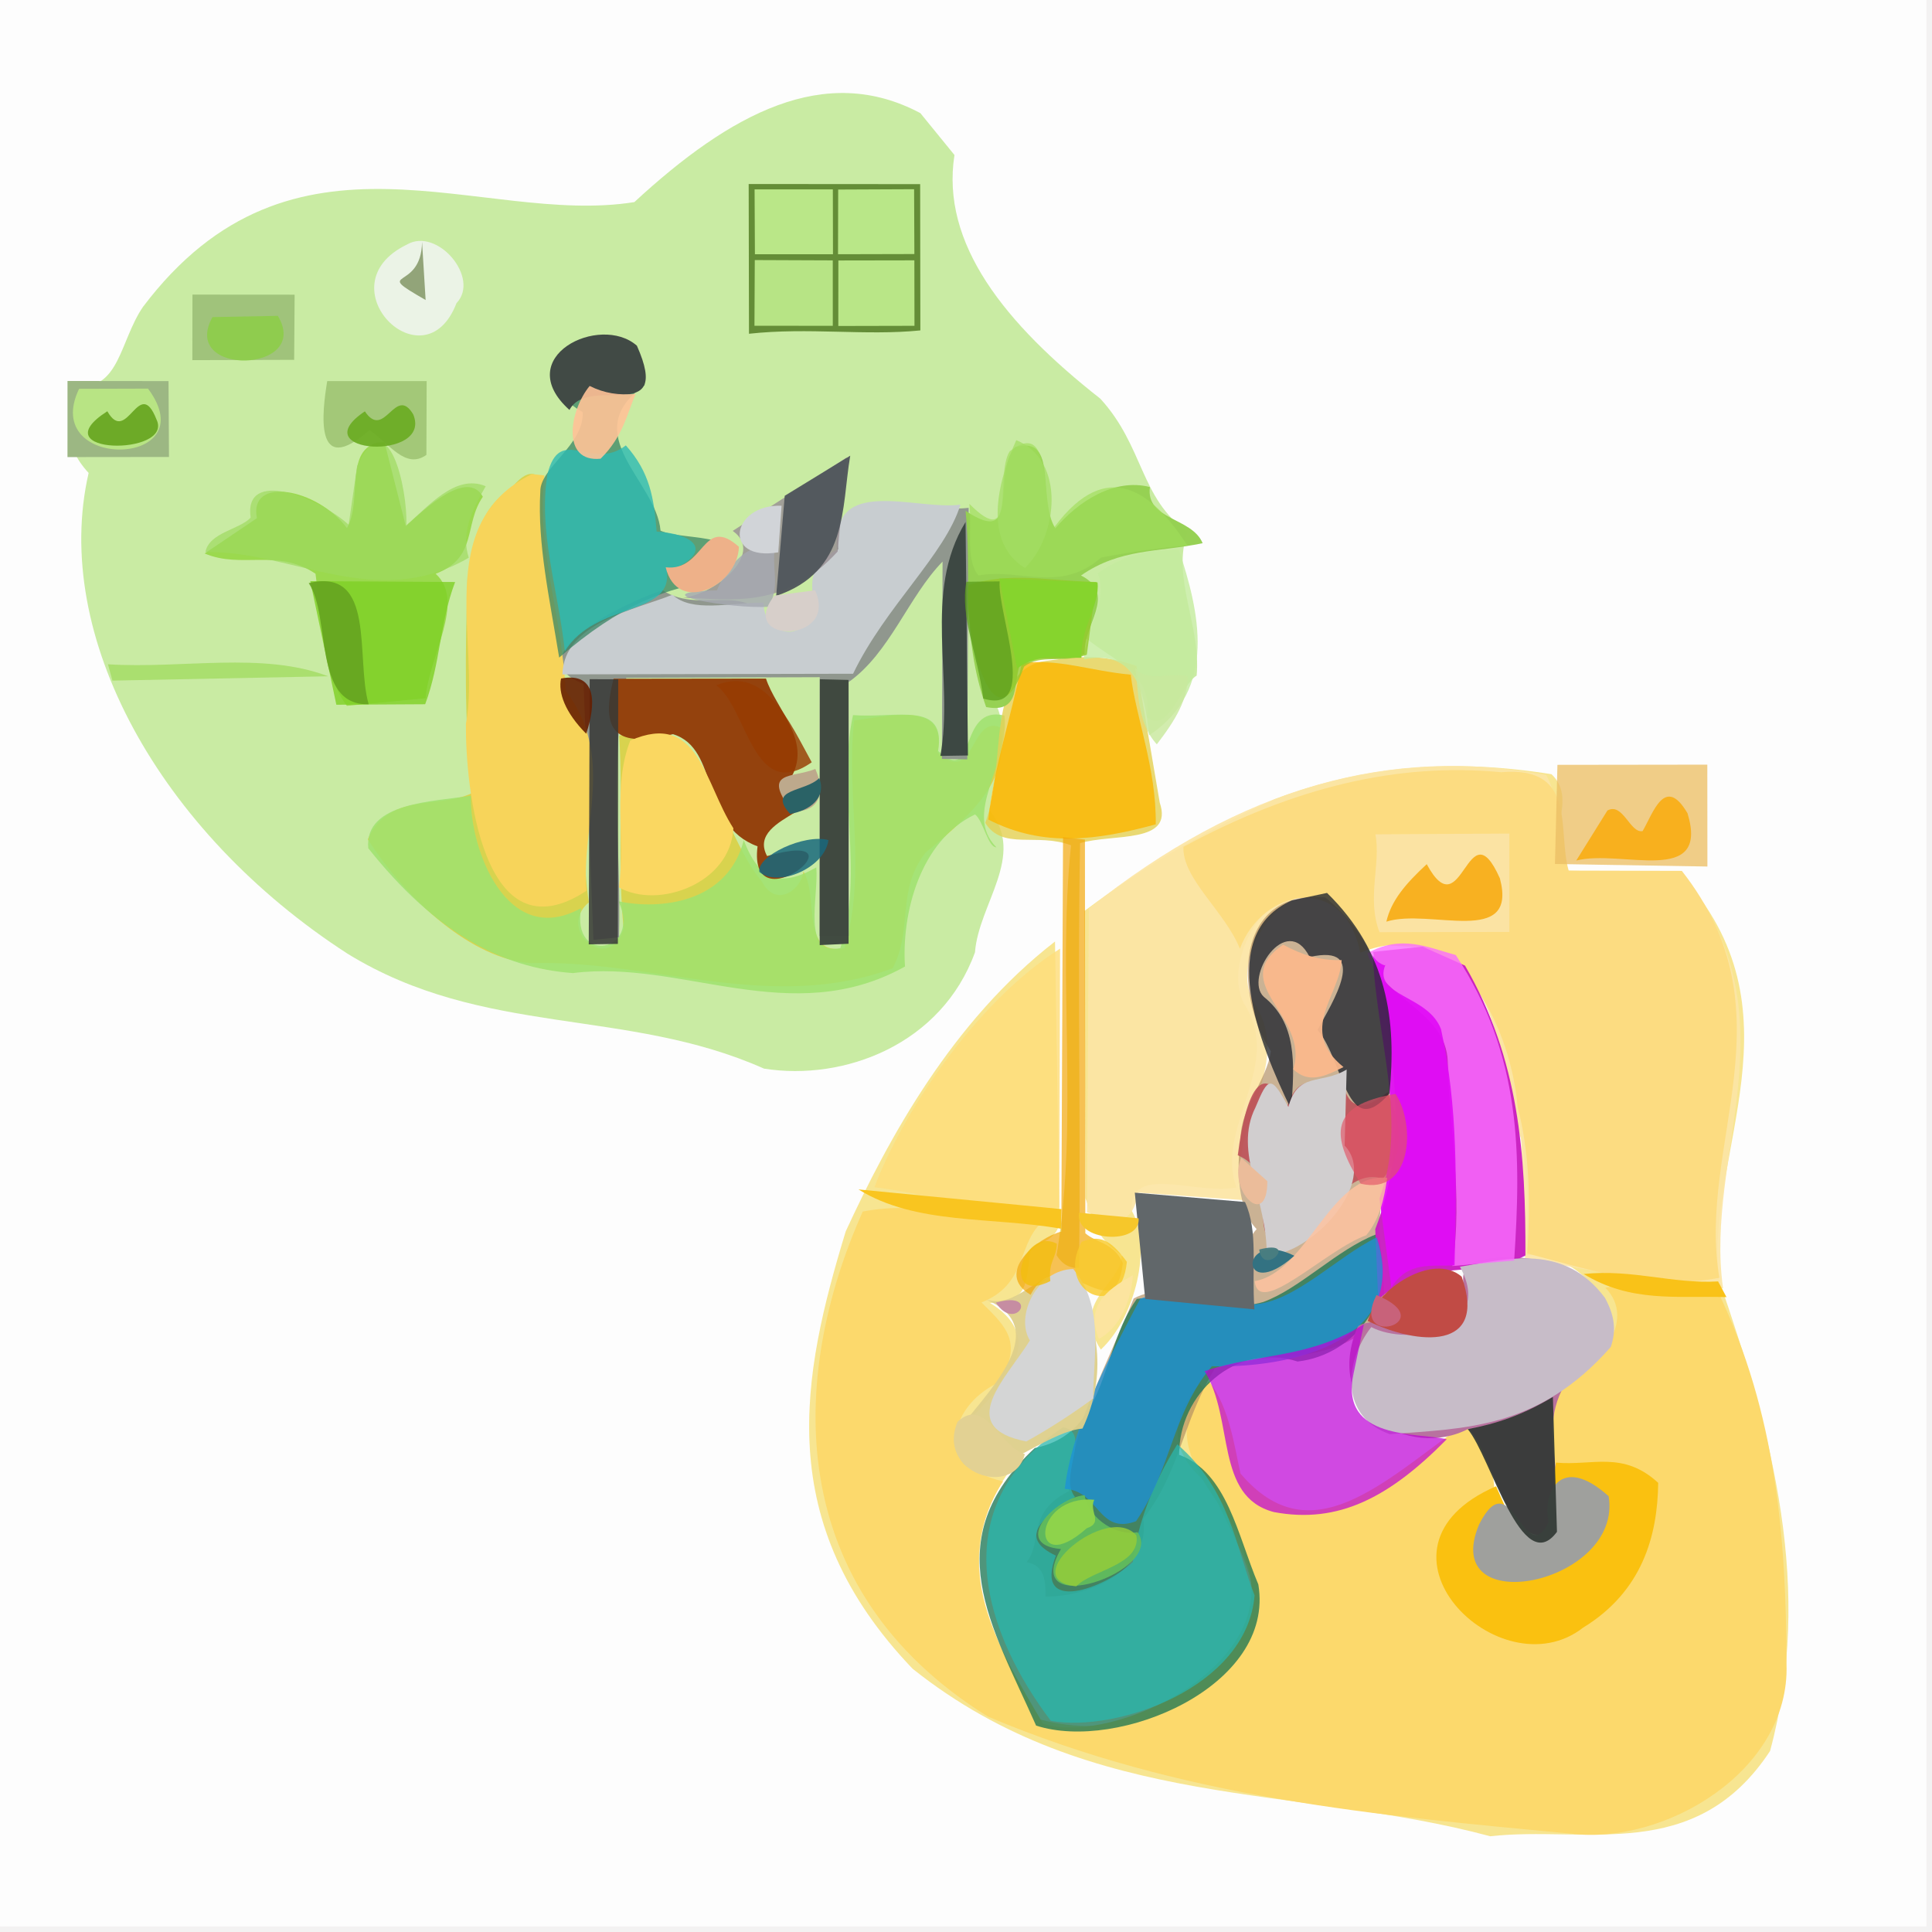 <?xml version="1.0" ?>
<svg xmlns="http://www.w3.org/2000/svg" version="1.1" width="512" height="512">
  <rect width="100%" height="100%" fill="#333333" stroke="none"/>
  <defs/>
  <g>
    <path d="M -0.001 -0.001 L 512.0 -0.001 L 512.0 512.0 L -0.002 512.0 L -0.001 -0.001" stroke-width="0.0" fill="rgb(255, 254, 254)" opacity="0.94" stroke="rgb(0, 0, 0)" stroke-opacity="0.0" stroke-linecap="round" stroke-linejoin="round"/>
    <path d="M -0.585 -0.583 L -0.584 510.53 L 510.529 510.532 L 510.529 -0.583 L -0.585 -0.583" stroke-width="2.0" fill="rgb(254, 254, 254)" opacity="0.944" stroke="rgb(0, 0, 0)" stroke-opacity="0.0" stroke-linecap="round" stroke-linejoin="round"/>
    <path d="M 243.907 29.983 C 218.635 16.535 193.599 30.026 168.113 53.556 C 127.513 60.09 77.713 28.567 37.879 81.34 C 31.656 90.488 31.694 103.734 19.883 102.329 C 17.345 111.088 16.83 118.14 23.49 125.343 C 13.587 168.32 42.125 220.424 92.116 252.75 C 128.21 274.941 165.876 266.896 202.473 283.195 C 223.723 286.568 249.537 276.781 258.381 252.365 C 259.339 239.583 271.968 226.662 262.346 214.902 C 262.769 205.172 270.01 190.674 260.932 182.846 C 266.997 180.036 272.631 166.863 283.0 170 L 285.719 167.362 C 294.419 175.364 305.53 177.535 303.977 190.049 C 309.58 194.807 313.083 181.346 317.124 179.046 C 318.328 165.67 310.416 153.302 314.688 140.938 C 302.085 132.091 303.195 118.361 291.618 105.671 C 266.285 85.773 249.257 64.528 252.944 41.079 L 243.907 29.983" stroke-width="2.0" fill="rgb(196, 233, 154)" opacity="0.908" stroke="rgb(0, 0, 0)" stroke-opacity="0.0" stroke-linecap="round" stroke-linejoin="round"/>
    <path d="M 338 211.729 C 321.508 219.144 305.387 227.991 287.362 241.434 L 287.654 317.518 C 290.191 324.665 290.16 327.443 297.275 332.63 C 297.229 340.237 283.485 344.956 291.736 357.658 C 300.969 349.009 305.411 330.072 299.87 320.779 C 299.602 308.319 316.061 316.674 327.689 314.711 C 321.839 298.714 340.416 282.326 329.674 265.957 C 322.077 251.401 344.134 221.08 360.999 243.039 C 363.725 235.0 359.495 227.0 364.0 219.0 C 376.138 219.98 393.145 214.106 402.0 223.0 L 401.004 247.127 L 361.679 250.201 L 376.306 251.017 C 395.859 255.896 397.245 277.974 401.204 292.26 C 404.042 304.989 406.116 317.941 403.899 332.667 C 423.902 331.005 439.046 360.297 413.329 370.166 C 411.536 386.795 416.015 387.133 427.013 397.999 C 428.197 416.346 389.459 429.079 388.996 406 C 396.648 399.551 394.258 389.085 387.425 380.263 C 370.317 389.47 353.448 407.066 337.778 400.804 C 322.293 394.465 326.286 376.749 317.94 366.749 C 308.846 376.967 310.758 385.788 320.479 393.567 C 327.494 409.608 339.968 425.683 326.123 441.172 C 310.953 456.081 291.844 460.578 274.318 455.284 C 264.158 437.479 250.886 413.984 267.006 390.563 C 258.468 391.737 251.222 382.61 253.737 379.319 C 263.246 369.701 279.474 355.815 262.377 345.302 C 272.76 344.716 271.741 340.485 273.042 331.577 C 275.751 328.853 279.679 328.856 280.787 324.218 L 279.588 249.512 C 252.201 270.739 235.483 301.754 224.127 326.321 C 212.415 364.796 204.605 403.278 241.842 442.228 C 289.357 480.097 343.819 472.855 394.93 486.628 C 420.205 483.761 449.214 494.19 469.087 464.037 C 480.644 421.112 469.809 380.407 455.484 339.008 C 451.923 305.16 478.591 267.814 445.13 231.445 L 413.407 230.704 C 408.641 223.529 418.681 212.274 411.171 205.172 C 385.468 201.076 362.001 202.691 338 211.729" stroke-width="2.0" fill="rgb(246, 226, 133)" opacity="0.891" stroke="rgb(0, 0, 0)" stroke-opacity="0.0" stroke-linecap="round" stroke-linejoin="round"/>
    <path d="M 228.641 321.071 C 209.06 364.806 207.24 420.954 261.804 454.911 C 313.13 476.615 365.066 481.108 416.391 485.947 C 441.101 488.995 474.412 469.414 473.448 440.993 C 473.35 407.678 470.771 374.617 455.369 342.502 C 443.744 344.448 436.417 339.303 425.423 341.231 C 433.933 349.913 423.881 362.684 411.475 368.8 C 412.904 379.859 406.971 394.26 422.384 394.17 C 434.352 412.186 392.518 430.347 389.764 408.845 C 399.216 398.633 397.335 388.343 388.048 377.43 C 366.617 392.609 347.376 412.4 328.749 390.503 C 327.221 383.869 325.922 373.177 320.431 366.045 C 303.26 384.668 328.752 399.532 329.783 412.332 C 341.555 440.611 295.193 462.868 276.408 456.767 C 264.092 435.924 251.387 415.007 265.815 392.575 C 246.604 388.179 252.331 371.668 265.229 366.117 C 270.631 355.48 267.144 352.096 260.105 345.156 C 271.836 340.537 269.657 330.644 275.451 324.542 C 258.51 323.507 244.971 317.941 228.641 321.071" stroke-width="2.0" fill="rgb(252, 217, 108)" opacity="1.073" stroke="rgb(0, 0, 0)" stroke-opacity="0.0" stroke-linecap="round" stroke-linejoin="round"/>
    <path d="M 288.542 240.785 L 288.07 321.3 C 297.305 324.115 299.878 324.246 301.72 316.061 L 329.296 318.026 C 324.277 299.655 343.517 282.658 332.253 265.619 C 323.888 251.002 347.944 222.703 359.592 245.638 C 364.216 235.586 358.293 224.775 365.0 218.0 C 376.811 220.755 393.469 212.54 402.0 223.0 L 402.0 246.0 C 393.667 250.963 385.335 245.764 376.513 249.713 C 400.624 259.758 395.868 284.714 403.136 301.77 L 404.13 333.35 C 420.958 336.82 437.661 339.5 456.628 341.405 C 451.635 306.163 475.291 270.309 447.27 233.633 C 435.051 229.421 423.211 236.741 411.618 228.986 C 410.092 221.968 414.593 213.874 409.76 205.394 C 368.785 197.679 329.063 208.362 288.542 240.785" stroke-width="2.0" fill="rgb(252, 229, 165)" opacity="0.927" stroke="rgb(0, 0, 0)" stroke-opacity="0.0" stroke-linecap="round" stroke-linejoin="round"/>
    <path d="M 313.625 224.42 C 313.232 232.791 324.639 241.558 328.583 251.415 C 334.639 235.296 356.266 231.296 360.491 252.478 C 387.931 241.467 400.724 274.933 402.179 293.297 C 405.369 305.587 405.648 318.267 404.737 332.179 C 421.29 336.497 438.126 342.164 455.648 338.618 C 449.644 303.028 475.279 268.466 445.706 230.79 L 415.714 230.714 C 412.622 220.104 418.168 202.917 397.85 204.649 C 370.421 202.032 342.946 208.585 313.625 224.42" stroke-width="2.0" fill="rgb(252, 220, 129)" opacity="1.443" stroke="rgb(0, 0, 0)" stroke-opacity="0.0" stroke-linecap="round" stroke-linejoin="round"/>
    <path d="M 135.771 129.015 C 124.677 136.942 127.687 144.078 123.901 152.999 C 123.34 171.997 122.945 191.003 125.023 210.212 C 116.222 214.392 102.92 209.928 97.472 222.437 C 107.829 238.662 125.343 254.329 140.792 255.245 C 172.666 254.288 204.377 268.524 236.564 256.609 C 242.075 246.089 237.436 236.048 245.263 225.982 C 259.231 214.471 267.35 206.421 265.128 192.748 C 256.924 189.393 258.489 208.609 248.438 199.364 C 251.103 185.965 236.459 189.574 226.347 190.94 C 224.118 211.007 229.837 231.007 223.793 251.274 C 212.045 253.516 217.112 237.741 212.923 230.919 C 212.433 235.716 205.649 240.851 201.855 233.537 C 190.205 219.572 186.586 187.49 164.098 194.973 C 165.148 212.701 163.614 229.473 165.274 246.119 C 161.554 258.285 147.272 246.495 156.044 239.129 C 152.826 218.012 158.317 198.058 145.834 178.048 C 146.793 160.667 139.061 143.334 142.968 126.385 C 140.541 124.518 138.282 126.147 135.771 129.015" stroke-width="2.0" fill="rgb(216, 211, 78)" opacity="1.06" stroke="rgb(0, 0, 0)" stroke-opacity="0.0" stroke-linecap="round" stroke-linejoin="round"/>
    <path d="M 351.213 237.818 C 327.201 235.593 326.938 263.256 336.792 278.604 C 335.817 286.047 328.761 293.502 328.776 301.725 C 327.607 310.308 328.122 320.714 333.015 325.716 C 327.164 332.47 331.42 338.736 330.056 342.573 C 321.148 349.16 310.952 338.425 300.436 344.111 C 293.536 361.404 283.918 378.333 283.305 395.153 C 271.879 400.932 276.438 408.541 272.055 413.987 C 277.044 414.841 277.104 419.402 277.057 423.088 C 287.367 423.382 305.085 416.675 302.968 402.513 C 312.799 389.861 313.398 376.693 322.009 362.589 C 335.582 357.197 355.522 363.656 366.809 346.917 C 367.333 331.516 361.355 319.165 372.069 306.42 C 367.453 283.263 374.107 256.482 351.213 237.818" stroke-width="2.0" fill="rgb(178, 143, 98)" opacity="0.673" stroke="rgb(0, 0, 0)" stroke-opacity="0.0" stroke-linecap="round" stroke-linejoin="round"/>
    <path d="M 364.681 327.125 C 354.358 331.106 344.496 341.509 334.797 345.032 C 323.659 348.279 312.234 342.815 301.264 344.217 C 291.328 358.035 293.903 379.732 274.219 383.741 C 247.927 408.287 262.871 430.822 274.579 457.302 C 296.332 464.346 338.002 446.933 333.474 419.892 C 327.933 406.826 325.225 390.2 312.497 385.541 C 312.325 369.591 327.379 355.488 343.881 360.819 C 359.123 359.094 371.192 343.59 364.681 327.125" stroke-width="2.0" fill="rgb(22, 115, 81)" opacity="0.75" stroke="rgb(0, 0, 0)" stroke-opacity="0.0" stroke-linecap="round" stroke-linejoin="round"/>
    <path d="M 266.198 189.629 C 253.6 186.645 259.04 208.564 248.621 199.022 C 250.758 185.603 237.715 190.428 226.054 189.51 C 221.6 210.353 229.205 230.65 222.697 251.272 C 212.359 253.193 217.004 237.686 216.333 229.87 C 206.44 235.47 201.049 232.985 197.095 222.653 C 192.897 239.26 175.033 241.218 163.899 238.847 C 170.272 252.442 151.256 255.891 154.024 240.642 C 134.278 251.625 124.392 224.847 124.791 210.868 C 115.197 212.436 96.443 212.563 97.597 224.795 C 115.283 247.02 132.86 256.537 151.849 257.876 C 180.641 254.183 209.691 272.928 239.834 256.141 C 238.89 242.14 243.795 222.753 258.401 215.841 C 260.564 217.429 261.804 224.591 264.049 224.533 C 255.059 215.443 267.539 202.682 266.198 189.629" stroke-width="2.0" fill="rgb(160, 226, 111)" opacity="0.865" stroke="rgb(0, 0, 0)" stroke-opacity="0.0" stroke-linecap="round" stroke-linejoin="round"/>
    <path d="M 256.695 134.579 C 242.852 136.229 219.701 127.011 221.877 146.422 C 207.96 151.452 224.797 171.782 203.932 167.866 C 200.121 152.603 186.181 163.388 175.612 156.436 C 166.391 159.24 135.889 173.981 154.653 181.248 L 157.268 249.071 L 164.052 248.385 C 164.668 225.026 161.314 202.095 165.97 179.637 L 217.235 179.464 L 217.191 248.05 L 224.927 248.003 L 224.912 180.747 C 235.85 173.004 240.714 158.127 249.79 148.826 L 249.616 201.124 L 256.343 201.244 L 256.695 134.579" stroke-width="2.0" fill="rgb(141, 148, 141)" opacity="0.955" stroke="rgb(0, 0, 0)" stroke-opacity="0.0" stroke-linecap="round" stroke-linejoin="round"/>
    <path d="M 281.732 378.234 C 249.261 399.752 261.452 433.609 278.482 456.042 C 295.803 459.209 330.452 447.335 332.475 422.788 C 327.406 409.801 326.026 394.924 311.995 382.758 C 305.277 393.68 301.479 403.882 300.216 413.945 C 292.854 420.929 273.805 428.022 279.809 412.256 C 269.27 407.301 276.825 401.794 284.889 396.727 C 280.424 391.16 289.449 379.673 281.732 378.234" stroke-width="2.0" fill="rgb(42, 182, 173)" opacity="0.74" stroke="rgb(0, 0, 0)" stroke-opacity="0.0" stroke-linecap="round" stroke-linejoin="round"/>
    <path d="M 140.943 125.65 C 114.202 138.777 127.494 170.752 123.469 191.825 C 123.335 208.337 127.744 254.25 155.407 236.073 C 153.967 218.388 163.153 200.562 149.897 183.044 C 149.086 164.121 142.009 144.78 144.242 125.984 L 140.943 125.65" stroke-width="2.0" fill="rgb(247, 212, 90)" opacity="1.16" stroke="rgb(0, 0, 0)" stroke-opacity="0.0" stroke-linecap="round" stroke-linejoin="round"/>
    <path d="M 389.491 334.716 C 384.431 339.348 392.799 347.324 384.837 352.543 C 377.17 355.521 368.847 347.575 359.917 351.312 C 350.087 373.938 373.617 386.841 389.155 378.643 C 395.658 384.82 401.222 416.984 413.586 403.523 C 413.98 385.876 403.34 370.613 426.159 355.929 C 431.217 336.442 403.324 329.81 389.491 334.716" stroke-width="2.0" fill="rgb(183, 112, 158)" opacity="0.977" stroke="rgb(0, 0, 0)" stroke-opacity="0.0" stroke-linecap="round" stroke-linejoin="round"/>
    <path d="M 376.971 250.862 L 363.894 252.269 C 368.968 276.856 373.938 301.371 364.455 325.741 L 365.245 344.439 C 377.974 332.826 391.725 339.259 404.249 332.727 C 404.346 306.225 402.656 280.802 388.238 255.894 L 376.971 250.862" stroke-width="2.0" fill="rgb(201, 29, 193)" opacity="0.959" stroke="rgb(0, 0, 0)" stroke-opacity="0.0" stroke-linecap="round" stroke-linejoin="round"/>
    <path d="M 277.923 175.056 C 260.632 176.863 267.087 201.993 261.111 218.064 C 265.635 225.459 274.784 220.583 283.834 224.015 C 280.1 259.811 286.02 296.496 280.006 332.632 C 281.622 335.288 283.764 336.155 285.966 336.028 C 286.449 297.999 285.516 259.985 286.232 223.44 C 295.02 220.836 311.079 223.734 307.347 212.718 L 301.175 176.487 C 292.703 173.454 286.393 173.833 277.923 175.056" stroke-width="2.0" fill="rgb(228, 208, 84)" opacity="0.82" stroke="rgb(0, 0, 0)" stroke-opacity="0.0" stroke-linecap="round" stroke-linejoin="round"/>
    <path d="M 101.894 117.198 C 90.675 117.46 96.296 132.498 91.946 139.947 C 84.009 129.295 65.803 126.141 68.094 137.315 L 54.237 146.675 C 64.009 150.849 73.541 145.254 83.613 152.045 C 85.045 162.71 85.312 178.28 91.92 187.045 L 112.787 185.037 C 113.614 173.867 123.554 159.415 115.455 152.053 C 126.665 147.771 122.844 139.083 127.959 131.645 C 123.908 124.258 112.684 134.693 107.545 139.437 L 101.894 117.198" stroke-width="2.0" fill="rgb(153, 216, 75)" opacity="0.964" stroke="rgb(0, 0, 0)" stroke-opacity="0.0" stroke-linecap="round" stroke-linejoin="round"/>
    <path d="M 254.536 133.722 C 243.078 135.415 219.826 125.616 222.149 145.555 C 208.533 152.596 221.085 161.223 211.296 166.937 C 207.372 168.783 202.156 165.126 202.365 159.697 C 193.106 159.735 183.371 162.398 178.209 157.612 C 168.421 161.572 149.382 165.014 149.045 178.717 L 226.075 178.551 C 234.635 160.726 250.462 147.007 254.536 133.722" stroke-width="2.0" fill="rgb(200, 205, 208)" opacity="1.002" stroke="rgb(0, 0, 0)" stroke-opacity="0.0" stroke-linecap="round" stroke-linejoin="round"/>
    <path d="M 364.84 327.928 C 354.062 333.186 343.112 345.092 332.116 345.692 C 321.715 344.172 311.558 341.09 302.188 344.157 C 293.496 360.785 284.32 377.297 282.163 394.573 C 291.277 394.973 290.987 406.886 301.065 403.143 C 310.472 389.294 310.569 374.581 321.155 362.064 C 340.742 362.641 374.076 356.163 364.84 327.928" stroke-width="2.0" fill="rgb(28, 146, 217)" opacity="0.756" stroke="rgb(0, 0, 0)" stroke-opacity="0.0" stroke-linecap="round" stroke-linejoin="round"/>
    <path d="M 165.143 90.337 C 151.752 84.981 139.135 100.762 154.417 109.222 C 154.839 117.93 143.065 123.936 143.19 130.258 C 142.402 144.112 145.599 158.368 148.187 174.264 C 164.388 160.285 176.449 155.768 190.224 153.747 C 201.564 140.307 181.663 143.639 175.05 140.63 C 173.982 127.455 152.676 115.046 170.829 102.062 C 171.022 98.017 170.606 92.415 165.143 90.337" stroke-width="2.0" fill="rgb(55, 132, 99)" opacity="0.735" stroke="rgb(0, 0, 0)" stroke-opacity="0.0" stroke-linecap="round" stroke-linejoin="round"/>
    <path d="M 280.929 251.397 C 257.919 265.995 238.668 296.041 231.741 314.625 C 248.734 316.686 262.054 322.459 280.725 320.064 L 280.929 251.397" stroke-width="2.0" fill="rgb(254, 221, 124)" opacity="0.834" stroke="rgb(0, 0, 0)" stroke-opacity="0.0" stroke-linecap="round" stroke-linejoin="round"/>
    <path d="M 425.31 343.912 C 414.4 329.414 399.695 333.594 386.895 335.7 C 396.307 352.717 373.083 356.823 363.406 351.685 C 356.089 361.052 355.189 375.483 368.334 380.077 C 388.117 378.514 407.69 378.766 426.871 356.967 C 428.494 352.232 427.708 348.325 425.31 343.912" stroke-width="2.0" fill="rgb(199, 188, 200)" opacity="1.202" stroke="rgb(0, 0, 0)" stroke-opacity="0.0" stroke-linecap="round" stroke-linejoin="round"/>
    <path d="M 304.732 129.077 C 295.314 126.625 285.714 132.885 279.668 140.033 C 274.712 132.512 280.706 115.061 269.026 118.525 C 262.702 125.819 270.832 145.423 255.885 135.353 C 257.593 151.578 254.527 168.255 261.336 187.376 C 270.916 189.225 268.317 180.312 270.423 175.889 C 275.821 173.019 281.542 175.936 287.51 173.328 C 286.805 165.735 296.279 157.53 286.476 152.51 C 296.914 145.261 306.784 146.437 318.71 143.953 C 315.87 137.037 303.589 137.892 304.732 129.077" stroke-width="2.0" fill="rgb(149, 208, 82)" opacity="0.983" stroke="rgb(0, 0, 0)" stroke-opacity="0.0" stroke-linecap="round" stroke-linejoin="round"/>
    <path d="M 439.44 392.97 C 430.114 384.377 421.977 388.502 412.371 387.606 C 410.7 393.414 415.727 413.826 401.465 405.1 L 396.476 393.871 C 358.785 410.253 397.391 448.645 419.545 431.339 C 435.195 421.765 439.277 407.055 439.44 392.97" stroke-width="2.0" fill="rgb(250, 193, 16)" opacity="1.017" stroke="rgb(0, 0, 0)" stroke-opacity="0.0" stroke-linecap="round" stroke-linejoin="round"/>
    <path d="M 198.408 48.765 L 198.489 88.447 C 214.356 86.717 229.279 89.027 243.904 87.562 L 243.852 48.798 L 198.408 48.765" stroke-width="2.0" fill="rgb(100, 141, 55)" opacity="1.22" stroke="rgb(0, 0, 0)" stroke-opacity="0.0" stroke-linecap="round" stroke-linejoin="round"/>
    <path d="M 270.807 175.739 C 267.993 190.051 263.38 203.279 261.915 217.192 C 276.629 224.745 290.982 222.603 306.289 218.464 C 306.474 203.534 300.972 190.024 299.659 178.795 C 289.243 177.859 280.345 174.456 270.807 175.739" stroke-width="2.0" fill="rgb(252, 183, -2)" opacity="0.809" stroke="rgb(0, 0, 0)" stroke-opacity="0.0" stroke-linecap="round" stroke-linejoin="round"/>
    <path d="M 361.448 350.949 C 346.817 360.092 333.759 358.535 319.225 363.359 C 327.165 376.109 321.848 396.577 337.574 400.707 C 354.666 403.936 368.221 396.829 383.398 381.42 C 376.117 379.57 354.805 381.887 358.72 363.947 L 361.448 350.949" stroke-width="2.0" fill="rgb(190, -83, 215)" opacity="0.709" stroke="rgb(0, 0, 0)" stroke-opacity="0.0" stroke-linecap="round" stroke-linejoin="round"/>
    <path d="M 362.387 252.621 C 365.846 264.549 383.289 267.864 383.674 281.355 C 383.941 298.637 387.823 316.328 384.891 335.511 L 401.272 334.053 C 403.078 306.342 403.401 279.898 385.803 253.099 C 378.475 251.086 371.323 247.571 362.387 252.621" stroke-width="2.0" fill="rgb(250, 110, 262)" opacity="0.801" stroke="rgb(0, 0, 0)" stroke-opacity="0.0" stroke-linecap="round" stroke-linejoin="round"/>
    <path d="M 162.616 179.875 C 158.449 195.691 165.095 197.808 178.347 194.563 C 190.869 198.359 185.335 218.686 200.761 224.284 C 198.05 245.954 230.692 219.082 203.283 226.864 C 197.175 215.47 227.053 214.378 209.851 205.711 C 214.998 196.049 205.605 187.887 202.992 179.823 L 162.616 179.875" stroke-width="2.0" fill="rgb(148, 66, 13)" opacity="1.032" stroke="rgb(0, 0, 0)" stroke-opacity="0.0" stroke-linecap="round" stroke-linejoin="round"/>
    <path d="M 165.853 118.029 C 156.867 125.085 148.381 112.161 145.056 125.779 C 142.609 140.975 147.931 156.328 149.694 172.594 C 157.778 159.444 178.083 163.391 176.73 151.591 C 189.306 146.571 184.776 141.565 174.016 140.866 C 173.316 132.02 172.235 125.171 165.853 118.029" stroke-width="2.0" fill="rgb(45, 186, 179)" opacity="0.799" stroke="rgb(0, 0, 0)" stroke-opacity="0.0" stroke-linecap="round" stroke-linejoin="round"/>
    <path d="M 128.72 128.855 C 120.663 125.465 113.479 134.295 107.692 139.196 C 108.058 129.597 102.912 105.991 94.645 123.469 L 92.403 139.058 C 84.358 131.78 64.496 123.946 66.42 137.187 C 63.503 140.345 55.424 141.089 54.436 146.312 C 77.122 145.765 99.602 162.213 124.227 147.795 C 122.188 141.327 124.738 135.768 128.72 128.855" stroke-width="2.0" fill="rgb(158, 218, 95)" opacity="0.684" stroke="rgb(0, 0, 0)" stroke-opacity="0.0" stroke-linecap="round" stroke-linejoin="round"/>
    <path d="M 367.742 289.444 C 359.315 296.343 356.314 292.016 355.371 284.106 C 349.393 288.552 344.251 283.593 341.135 293.207 C 332.287 276.243 328.836 299.571 328.021 306.168 C 341.009 311.698 328.243 329.611 341.471 331.267 C 350.075 324.231 356.663 309.094 366.463 312.385 C 372.858 304.751 371.002 297.309 367.742 289.444" stroke-width="2.0" fill="rgb(188, 73, 85)" opacity="0.838" stroke="rgb(0, 0, 0)" stroke-opacity="0.0" stroke-linecap="round" stroke-linejoin="round"/>
    <path d="M 256.884 133.512 C 257.637 140.1 255.816 148.434 259.298 152.514 C 270.02 150.446 280.933 157.351 291.81 147.767 C 300.221 146.147 308.226 145.079 314.714 144.596 C 305.505 130.466 293.583 120.754 279.449 139.643 C 275.435 132.721 279.337 110.558 267.598 119.586 C 263.577 125.734 269.665 146.394 256.884 133.512" stroke-width="2.0" fill="rgb(159, 221, 89)" opacity="0.643" stroke="rgb(0, 0, 0)" stroke-opacity="0.0" stroke-linecap="round" stroke-linejoin="round"/>
    <path d="M 363.829 253.124 C 364.714 275.126 373.238 296.981 365.562 317.634 L 368.738 341.188 C 373.15 334.184 379.177 335.665 385.468 335.337 C 386.039 313.625 386.394 293.21 381.883 272.746 C 378.444 263.615 363.718 264.065 367.134 255.716 C 367.74 256.18 364.836 255.471 363.829 253.124" stroke-width="2.0" fill="rgb(224, 11, 246)" opacity="0.925" stroke="rgb(0, 0, 0)" stroke-opacity="0.0" stroke-linecap="round" stroke-linejoin="round"/>
    <path d="M 412.738 202.691 L 412.076 228.97 L 452.482 229.636 L 452.453 202.639 L 412.738 202.691" stroke-width="2.0" fill="rgb(235, 191, 101)" opacity="0.776" stroke="rgb(0, 0, 0)" stroke-opacity="0.0" stroke-linecap="round" stroke-linejoin="round"/>
    <path d="M 364.508 221.106 C 365.982 229.073 362.129 238.021 365.58 247.041 L 399.994 246.97 L 399.995 220.903 L 364.508 221.106" stroke-width="2.0" fill="rgb(251, 227, 163)" opacity="0.995" stroke="rgb(0, 0, 0)" stroke-opacity="0.0" stroke-linecap="round" stroke-linejoin="round"/>
    <path d="M 283.063 337.583 C 274.516 336.979 269.616 346.897 261.369 344.422 C 280.2 352.376 260.247 370.085 253.016 380.327 C 254.223 401.427 274.829 379.58 286.877 378.579 C 293.404 364.87 291.628 349.672 283.063 337.583" stroke-width="2.0" fill="rgb(221, 206, 138)" opacity="0.953" stroke="rgb(0, 0, 0)" stroke-opacity="0.0" stroke-linecap="round" stroke-linejoin="round"/>
    <path d="M 167.03 196.246 C 162.319 208.261 165.719 221.604 164.051 235.185 C 174.367 240.994 193.557 234.245 194.357 219.5 C 186.603 207.479 185.221 188.294 167.03 196.246" stroke-width="2.0" fill="rgb(250, 215, 97)" opacity="1.058" stroke="rgb(0, 0, 0)" stroke-opacity="0.0" stroke-linecap="round" stroke-linejoin="round"/>
    <path d="M 342.403 238.601 C 322.074 247.502 333.527 276.302 342.159 293.967 C 343.169 281.576 343.623 271.14 334.931 264.174 C 329.529 259.244 340.889 241.37 347.068 253.619 C 363.22 249.985 352.996 265.741 349.164 272.922 C 356.21 281.262 356.826 302.859 368.216 289.774 C 370.161 270.384 367.695 252.305 351.676 236.631 L 342.403 238.601" stroke-width="2.0" fill="rgb(32, 37, 46)" opacity="0.781" stroke="rgb(0, 0, 0)" stroke-opacity="0.0" stroke-linecap="round" stroke-linejoin="round"/>
    <path d="M 82.223 154.013 L 89.136 186.765 L 112.675 186.631 C 116.806 175.55 116.429 165.326 120.609 154.238 L 82.223 154.013" stroke-width="2.0" fill="rgb(127, 208, 38)" opacity="0.805" stroke="rgb(0, 0, 0)" stroke-opacity="0.0" stroke-linecap="round" stroke-linejoin="round"/>
    <path d="M 356.878 283.433 C 350.009 287.573 343.933 283.91 341.43 293.361 C 336.882 284.874 336.085 285.288 332.711 293.483 C 326.738 305.34 336.006 318.016 335.673 332.825 C 348.054 332.317 365.33 313.076 356.344 303.592 L 356.878 283.433" stroke-width="2.0" fill="rgb(209, 206, 207)" opacity="1.042" stroke="rgb(0, 0, 0)" stroke-opacity="0.0" stroke-linecap="round" stroke-linejoin="round"/>
    <path d="M 312.45 145.754 C 304.36 145.552 297.651 147.086 290.893 151.92 C 293.892 159.035 287.759 166.014 287.233 174.759 C 301.322 171.828 303.374 184.115 304.534 194.861 C 322.93 182.696 317.694 161.836 312.45 145.754" stroke-width="2.0" fill="rgb(197, 236, 159)" opacity="0.818" stroke="rgb(0, 0, 0)" stroke-opacity="0.0" stroke-linecap="round" stroke-linejoin="round"/>
    <path d="M 281.717 221.893 L 281.264 326.381 C 275.003 327.969 263.363 337.358 273.126 343.136 C 281.092 327.927 295.473 353.577 297.558 334.727 C 295.175 329.304 290.629 329.458 287.626 326.834 L 287.521 222.5 L 281.717 221.893" stroke-width="2.0" fill="rgb(244, 165, -9)" opacity="0.669" stroke="rgb(0, 0, 0)" stroke-opacity="0.0" stroke-linecap="round" stroke-linejoin="round"/>
    <path d="M 284.411 336.299 C 274.831 336.483 268.928 348.75 272.928 355.232 C 266.897 365.037 252.699 378.246 271.978 382 C 277.78 378.808 283.927 374.858 289.749 370.572 C 289.531 359.792 293.024 346.592 284.411 336.299" stroke-width="2.0" fill="rgb(212, 213, 213)" opacity="1.006" stroke="rgb(0, 0, 0)" stroke-opacity="0.0" stroke-linecap="round" stroke-linejoin="round"/>
    <path d="M 300.734 316.07 L 303.488 344.228 L 332.441 347.003 C 331.632 335.726 333.528 326.484 329.941 318.542 L 300.734 316.07" stroke-width="2.0" fill="rgb(97, 103, 106)" opacity="1.09" stroke="rgb(0, 0, 0)" stroke-opacity="0.0" stroke-linecap="round" stroke-linejoin="round"/>
    <path d="M 290.571 154.232 C 278.698 154.026 267.368 151.347 256.709 155.095 C 255.126 164.88 262.753 200.784 271.384 176.669 C 275.836 173.198 281.551 175.913 288.018 173.515 L 290.571 154.232" stroke-width="2.0" fill="rgb(147, 202, 42)" opacity="0.787" stroke="rgb(0, 0, 0)" stroke-opacity="0.0" stroke-linecap="round" stroke-linejoin="round"/>
    <path d="M 224.388 121.228 L 194.175 140.693 C 203.107 147.015 188.445 157.928 180.983 158.366 C 194.574 158.94 208.162 161.234 221.977 146.178 L 224.388 121.228" stroke-width="2.0" fill="rgb(154, 144, 149)" opacity="0.833" stroke="rgb(0, 0, 0)" stroke-opacity="0.0" stroke-linecap="round" stroke-linejoin="round"/>
    <path d="M 107.816 64.821 C 85.497 75.666 112.418 102.6 120.976 80.338 C 127.361 73.667 115.857 60.097 107.816 64.821" stroke-width="2.0" fill="rgb(235, 243, 230)" opacity="1.129" stroke="rgb(0, 0, 0)" stroke-opacity="0.0" stroke-linecap="round" stroke-linejoin="round"/>
    <path d="M 426.309 396.511 C 413.476 384.996 408.692 395.696 410.432 403.356 C 403.893 416.537 400.649 386.758 391.968 404.012 C 381.176 429.76 430.155 419.851 426.309 396.511" stroke-width="2.0" fill="rgb(159, 160, 157)" opacity="1.008" stroke="rgb(0, 0, 0)" stroke-opacity="0.0" stroke-linecap="round" stroke-linejoin="round"/>
    <path d="M 217.271 180.006 L 217.228 250.461 L 224.878 250.105 L 224.861 180.184 L 217.271 180.006" stroke-width="2.0" fill="rgb(63, 72, 63)" opacity="0.983" stroke="rgb(0, 0, 0)" stroke-opacity="0.0" stroke-linecap="round" stroke-linejoin="round"/>
    <path d="M 156.274 179.992 L 156.028 250.264 L 163.747 250.145 L 163.835 180.016 L 156.274 179.992" stroke-width="2.0" fill="rgb(55, 57, 54)" opacity="0.852" stroke="rgb(0, 0, 0)" stroke-opacity="0.0" stroke-linecap="round" stroke-linejoin="round"/>
    <path d="M 340.029 250.356 C 324.884 260.652 347.311 269.39 342.708 283.343 C 346.822 287.271 351.099 285.274 356.041 282.782 C 343.883 272.962 355.098 263.889 355.55 254.436 C 349.664 254.599 345.036 253.008 340.029 250.356" stroke-width="2.0" fill="rgb(251, 185, 140)" opacity="0.936" stroke="rgb(0, 0, 0)" stroke-opacity="0.0" stroke-linecap="round" stroke-linejoin="round"/>
    <path d="M 411.534 370.202 C 403.48 375.038 396.529 377.303 388.963 378.742 C 395.062 385.982 403.336 418.54 412.612 405.949 L 411.534 370.202" stroke-width="2.0" fill="rgb(49, 57, 52)" opacity="0.925" stroke="rgb(0, 0, 0)" stroke-opacity="0.0" stroke-linecap="round" stroke-linejoin="round"/>
    <path d="M 17.891 100.963 L 17.883 121.131 L 44.781 121.1 L 44.661 100.995 L 17.891 100.963" stroke-width="2.0" fill="rgb(156, 183, 131)" opacity="1.118" stroke="rgb(0, 0, 0)" stroke-opacity="0.0" stroke-linecap="round" stroke-linejoin="round"/>
    <path d="M 86.716 100.998 C 85.398 109.056 83.076 127.086 97.935 113.942 C 103.231 117.634 107.486 124.485 113 120.554 L 113.07 101 L 86.716 100.998" stroke-width="2.0" fill="rgb(160, 197, 118)" opacity="0.936" stroke="rgb(0, 0, 0)" stroke-opacity="0.0" stroke-linecap="round" stroke-linejoin="round"/>
    <path d="M 264.842 153.313 L 269.54 177.154 C 275.656 172.76 281.206 174.525 286.605 174.315 C 286.186 166.667 291.564 160.322 290.847 154.336 L 264.842 153.313" stroke-width="2.0" fill="rgb(134, 212, 45)" opacity="1.015" stroke="rgb(0, 0, 0)" stroke-opacity="0.0" stroke-linecap="round" stroke-linejoin="round"/>
    <path d="M 51.004 78.071 L 50.975 95.444 L 77.958 95.364 L 78.081 78.091 L 51.004 78.071" stroke-width="2.0" fill="rgb(159, 194, 121)" opacity="0.964" stroke="rgb(0, 0, 0)" stroke-opacity="0.0" stroke-linecap="round" stroke-linejoin="round"/>
    <path d="M 287.457 396.249 C 279.589 396.885 267.84 409.363 281.166 410.509 C 270.073 429.644 308.944 416.422 301.47 406.052 C 294.577 407.151 288.047 401.222 287.457 396.249" stroke-width="2.0" fill="rgb(98, 189, 94)" opacity="0.93" stroke="rgb(0, 0, 0)" stroke-opacity="0.0" stroke-linecap="round" stroke-linejoin="round"/>
    <path d="M 225.321 120.763 L 207.963 131.385 L 205.695 157.916 C 224.891 151.448 222.938 134.599 225.321 120.763" stroke-width="2.0" fill="rgb(82, 88, 93)" opacity="0.969" stroke="rgb(0, 0, 0)" stroke-opacity="0.0" stroke-linecap="round" stroke-linejoin="round"/>
    <path d="M 269.325 116.643 C 264.306 127.718 260.444 143.685 271.62 150.522 C 280.26 142.172 282.583 122.085 269.325 116.643" stroke-width="2.0" fill="rgb(163, 221, 100)" opacity="0.737" stroke="rgb(0, 0, 0)" stroke-opacity="0.0" stroke-linecap="round" stroke-linejoin="round"/>
    <path d="M 200.026 68.92 L 199.939 86.333 L 220.699 86.34 L 220.694 69.003 L 200.026 68.92" stroke-width="2.0" fill="rgb(183, 228, 133)" opacity="1.022" stroke="rgb(0, 0, 0)" stroke-opacity="0.0" stroke-linecap="round" stroke-linejoin="round"/>
    <path d="M 367.642 312.133 C 352.671 310.546 346.493 337.053 332.519 339.511 C 333.488 349.469 351.404 331.127 362.07 327.361 C 365.588 323.07 366.756 318.069 367.642 312.133" stroke-width="2.0" fill="rgb(256, 195, 160)" opacity="0.827" stroke="rgb(0, 0, 0)" stroke-opacity="0.0" stroke-linecap="round" stroke-linejoin="round"/>
    <path d="M 222.178 69.027 L 222.161 86.388 L 242.345 86.343 L 242.316 68.993 L 222.178 69.027" stroke-width="2.0" fill="rgb(185, 230, 135)" opacity="1.002" stroke="rgb(0, 0, 0)" stroke-opacity="0.0" stroke-linecap="round" stroke-linejoin="round"/>
    <path d="M 199.973 50.183 L 200.06 67.376 L 220.747 67.38 L 220.712 50.192 L 199.973 50.183" stroke-width="2.0" fill="rgb(186, 231, 136)" opacity="1.003" stroke="rgb(0, 0, 0)" stroke-opacity="0.0" stroke-linecap="round" stroke-linejoin="round"/>
    <path d="M 222.127 50.232 L 222.086 67.373 L 242.318 67.325 L 242.248 50.143 L 222.127 50.232" stroke-width="2.0" fill="rgb(185, 231, 136)" opacity="1.004" stroke="rgb(0, 0, 0)" stroke-opacity="0.0" stroke-linecap="round" stroke-linejoin="round"/>
    <path d="M 168.783 91.614 C 159.003 82.995 135.285 94.62 150.913 108.641 C 155.948 99.08 178.37 113.148 168.783 91.614" stroke-width="2.0" fill="rgb(65, 74, 69)" opacity="1.082" stroke="rgb(0, 0, 0)" stroke-opacity="0.0" stroke-linecap="round" stroke-linejoin="round"/>
    <path d="M 387.358 338.325 C 379.722 331.755 364.671 341.732 362.471 350.069 C 375.709 356.52 394.382 358.057 387.358 338.325" stroke-width="2.0" fill="rgb(193, 75, 69)" opacity="1.128" stroke="rgb(0, 0, 0)" stroke-opacity="0.0" stroke-linecap="round" stroke-linejoin="round"/>
    <path d="M 397.489 232.781 C 388.844 213.389 387.613 246.639 378.099 229.013 C 372.492 234.209 368.678 238.67 367.402 244.248 C 378.852 240.579 402.351 251.178 397.489 232.781" stroke-width="2.0" fill="rgb(248, 177, 33)" opacity="1.002" stroke="rgb(0, 0, 0)" stroke-opacity="0.0" stroke-linecap="round" stroke-linejoin="round"/>
    <path d="M 447.214 215.539 C 441.217 205.265 438.126 215.442 435.307 220.248 C 431.987 220.911 430.107 212.557 425.987 214.785 L 417.721 228.057 C 429.625 224.972 453.143 235.11 447.214 215.539" stroke-width="2.0" fill="rgb(248, 176, 30)" opacity="1.005" stroke="rgb(0, 0, 0)" stroke-opacity="0.0" stroke-linecap="round" stroke-linejoin="round"/>
    <path d="M 255.885 138.333 C 244.402 157.134 252.913 179.784 249.21 200.327 L 256.519 200.21 L 255.885 138.333" stroke-width="2.0" fill="rgb(57, 68, 63)" opacity="0.949" stroke="rgb(0, 0, 0)" stroke-opacity="0.0" stroke-linecap="round" stroke-linejoin="round"/>
    <path d="M 20.957 103.036 C 10.43 125.005 54.866 124.007 39.223 102.985 L 20.957 103.036" stroke-width="2.0" fill="rgb(189, 235, 133)" opacity="0.859" stroke="rgb(0, 0, 0)" stroke-opacity="0.0" stroke-linecap="round" stroke-linejoin="round"/>
    <path d="M 81.815 154.526 C 87.84 163.596 82.798 187.069 97.699 186.63 C 94.155 174.418 99.835 150.233 81.815 154.526" stroke-width="2.0" fill="rgb(100, 162, 32)" opacity="0.866" stroke="rgb(0, 0, 0)" stroke-opacity="0.0" stroke-linecap="round" stroke-linejoin="round"/>
    <path d="M 189.826 181.595 C 198.166 187.864 199.561 212.906 215.116 202.01 C 209.213 191.336 202.808 176.26 189.826 181.595" stroke-width="2.0" fill="rgb(151, 59, 2)" opacity="0.816" stroke="rgb(0, 0, 0)" stroke-opacity="0.0" stroke-linecap="round" stroke-linejoin="round"/>
    <path d="M 256.093 154.171 C 254.377 163.658 259.068 173.126 260.572 185.119 C 275.556 189.701 264.298 162.54 264.909 154.067 L 256.093 154.171" stroke-width="2.0" fill="rgb(92, 158, 29)" opacity="0.772" stroke="rgb(0, 0, 0)" stroke-opacity="0.0" stroke-linecap="round" stroke-linejoin="round"/>
    <path d="M 56.306 84.031 C 47.502 99.941 82.775 98.922 73.634 83.7 L 56.306 84.031" stroke-width="2.0" fill="rgb(142, 205, 77)" opacity="0.957" stroke="rgb(0, 0, 0)" stroke-opacity="0.0" stroke-linecap="round" stroke-linejoin="round"/>
    <path d="M 369.834 289.896 C 352.085 292.886 352.644 300.888 360.589 313.694 C 374.135 316.897 375.296 298.162 369.834 289.896" stroke-width="2.0" fill="rgb(226, 84, 102)" opacity="0.655" stroke="rgb(0, 0, 0)" stroke-opacity="0.0" stroke-linecap="round" stroke-linejoin="round"/>
    <path d="M 301.159 406.907 C 293.56 398.012 268.756 418.805 285.233 420.393 C 289.254 416.1 302.414 414.763 301.159 406.907" stroke-width="2.0" fill="rgb(149, 204, 58)" opacity="0.848" stroke="rgb(0, 0, 0)" stroke-opacity="0.0" stroke-linecap="round" stroke-linejoin="round"/>
    <path d="M 28.612 176.044 L 29.79 180.369 L 86.967 179.224 C 69.592 172.611 48.377 177.29 28.612 176.044" stroke-width="2.0" fill="rgb(170, 223, 111)" opacity="0.987" stroke="rgb(0, 0, 0)" stroke-opacity="0.0" stroke-linecap="round" stroke-linejoin="round"/>
    <path d="M 156.266 102.281 C 150.896 108.756 148.652 122.646 159.166 121.565 C 165.075 115.729 166.145 109.818 168.451 104.358 C 164.054 104.805 160.194 104.25 156.266 102.281" stroke-width="2.0" fill="rgb(255, 194, 151)" opacity="0.901" stroke="rgb(0, 0, 0)" stroke-opacity="0.0" stroke-linecap="round" stroke-linejoin="round"/>
    <path d="M 205.207 146.475 C 199.329 141.834 192.587 150.249 189.976 156.45 C 168.352 156.992 194.003 161.482 203.758 160.796 C 206.583 155.397 204.788 151.667 205.207 146.475" stroke-width="2.0" fill="rgb(166, 170, 178)" opacity="0.814" stroke="rgb(0, 0, 0)" stroke-opacity="0.0" stroke-linecap="round" stroke-linejoin="round"/>
    <path d="M 227.506 315.212 C 242.746 324.685 262.896 322.387 281.165 325.624 L 281.308 320.424 L 227.506 315.212" stroke-width="2.0" fill="rgb(249, 197, 32)" opacity="1.042" stroke="rgb(0, 0, 0)" stroke-opacity="0.0" stroke-linecap="round" stroke-linejoin="round"/>
    <path d="M 253.766 376.772 C 248.045 390.392 268.643 397.164 271.593 385.349 C 265.027 383.537 261.125 369.983 253.766 376.772" stroke-width="2.0" fill="rgb(226, 209, 147)" opacity="1.441" stroke="rgb(0, 0, 0)" stroke-opacity="0.0" stroke-linecap="round" stroke-linejoin="round"/>
    <path d="M 419.678 337.618 C 432.208 345.266 444.355 343.359 457.536 343.747 L 455.305 339.588 C 443.325 340.297 432.667 336.291 419.678 337.618" stroke-width="2.0" fill="rgb(249, 194, 24)" opacity="1.008" stroke="rgb(0, 0, 0)" stroke-opacity="0.0" stroke-linecap="round" stroke-linejoin="round"/>
    <path d="M 41.474 111.169 C 36.802 99.267 33.715 118.251 28.442 108.988 C 10.352 120.564 46.168 120.928 41.474 111.169" stroke-width="2.0" fill="rgb(109, 170, 39)" opacity="1.022" stroke="rgb(0, 0, 0)" stroke-opacity="0.0" stroke-linecap="round" stroke-linejoin="round"/>
    <path d="M 300.842 176.995 C 301.743 182.716 301.175 191.304 306.568 197.257 C 311.637 190.689 314.904 185.066 314.679 179.255 C 310.306 177.952 304.045 181.176 300.842 176.995" stroke-width="2.0" fill="rgb(201, 233, 159)" opacity="0.833" stroke="rgb(0, 0, 0)" stroke-opacity="0.0" stroke-linecap="round" stroke-linejoin="round"/>
    <path d="M 195.818 144.908 C 186.087 136.26 186.78 151.543 176.414 150.341 C 179.494 163.055 195.483 155.369 195.818 144.908" stroke-width="2.0" fill="rgb(238, 177, 137)" opacity="1.017" stroke="rgb(0, 0, 0)" stroke-opacity="0.0" stroke-linecap="round" stroke-linejoin="round"/>
    <path d="M 109.498 109.785 C 104.707 101.874 101.943 116.835 96.689 109.012 C 79.844 120.308 114.752 122.323 109.498 109.785" stroke-width="2.0" fill="rgb(107, 172, 35)" opacity="0.922" stroke="rgb(0, 0, 0)" stroke-opacity="0.0" stroke-linecap="round" stroke-linejoin="round"/>
    <path d="M 289.994 397.456 C 273.368 395.971 272.699 418.677 287.979 405.013 C 292.579 403.439 288.44 400.567 289.994 397.456" stroke-width="2.0" fill="rgb(143, 212, 75)" opacity="0.977" stroke="rgb(0, 0, 0)" stroke-opacity="0.0" stroke-linecap="round" stroke-linejoin="round"/>
    <path d="M 286.636 329.094 C 279.389 342.483 297.103 350.762 298.631 334.392 C 294.234 328.426 291.405 327.208 286.636 329.094" stroke-width="2.0" fill="rgb(249, 203, 45)" opacity="0.828" stroke="rgb(0, 0, 0)" stroke-opacity="0.0" stroke-linecap="round" stroke-linejoin="round"/>
    <path d="M 219.542 222.633 C 213.196 220.885 200.443 226.863 201.238 231.063 C 206.047 235.277 218.547 230.119 219.542 222.633" stroke-width="2.0" fill="rgb(24, 105, 125)" opacity="0.84" stroke="rgb(0, 0, 0)" stroke-opacity="0.0" stroke-linecap="round" stroke-linejoin="round"/>
    <path d="M 205.255 157.848 C 194.986 170.661 222.475 170.724 215.99 156.426 L 205.255 157.848" stroke-width="2.0" fill="rgb(215, 207, 202)" opacity="1.043" stroke="rgb(0, 0, 0)" stroke-opacity="0.0" stroke-linecap="round" stroke-linejoin="round"/>
    <path d="M 280.074 329.594 C 270.895 324.865 265.055 346.112 278.346 339.511 C 277.791 334.227 279.938 333.608 280.074 329.594" stroke-width="2.0" fill="rgb(242, 189, 15)" opacity="0.812" stroke="rgb(0, 0, 0)" stroke-opacity="0.0" stroke-linecap="round" stroke-linejoin="round"/>
    <path d="M 207.133 134.026 C 193.804 133.534 191.253 148.922 206.248 146.373 L 207.133 134.026" stroke-width="2.0" fill="rgb(209, 212, 216)" opacity="0.995" stroke="rgb(0, 0, 0)" stroke-opacity="0.0" stroke-linecap="round" stroke-linejoin="round"/>
    <path d="M 216.066 203.774 C 210.039 206.27 201.719 204.097 209.743 214.786 C 214.085 215.744 220.018 212.782 216.066 203.774" stroke-width="2.0" fill="rgb(189, 169, 140)" opacity="1.024" stroke="rgb(0, 0, 0)" stroke-opacity="0.0" stroke-linecap="round" stroke-linejoin="round"/>
    <path d="M 300.232 337.968 C 292.64 342.072 287.712 346.513 291.238 354.809 C 297.085 351.635 299.805 344.167 300.232 337.968" stroke-width="2.0" fill="rgb(252, 229, 159)" opacity="0.978" stroke="rgb(0, 0, 0)" stroke-opacity="0.0" stroke-linecap="round" stroke-linejoin="round"/>
    <path d="M 217.109 206.207 C 213.274 209.991 203.215 208.91 209.386 215.698 C 214.567 214.826 219.114 211.478 217.109 206.207" stroke-width="2.0" fill="rgb(42, 98, 102)" opacity="1.015" stroke="rgb(0, 0, 0)" stroke-opacity="0.0" stroke-linecap="round" stroke-linejoin="round"/>
    <path d="M 148.686 179.809 C 147.887 183.52 149.683 188.743 155.349 194.449 C 157.817 187.077 158.542 177.944 148.686 179.809" stroke-width="2.0" fill="rgb(102, 31, -6)" opacity="0.895" stroke="rgb(0, 0, 0)" stroke-opacity="0.0" stroke-linecap="round" stroke-linejoin="round"/>
    <path d="M 364.784 343.207 C 357.469 357.683 382.394 350.463 364.784 343.207" stroke-width="2.0" fill="rgb(200, 98, 122)" opacity="1.161" stroke="rgb(0, 0, 0)" stroke-opacity="0.0" stroke-linecap="round" stroke-linejoin="round"/>
    <path d="M 285.966 321.376 C 284.657 329.045 302.433 330.134 301.738 322.872 L 285.966 321.376" stroke-width="2.0" fill="rgb(246, 199, 42)" opacity="1.01" stroke="rgb(0, 0, 0)" stroke-opacity="0.0" stroke-linecap="round" stroke-linejoin="round"/>
    <path d="M 111.847 64.084 C 111.679 77.606 98.094 71.051 112.796 79.509 L 111.847 64.084" stroke-width="2.0" fill="rgb(146, 164, 121)" opacity="1.03" stroke="rgb(0, 0, 0)" stroke-opacity="0.0" stroke-linecap="round" stroke-linejoin="round"/>
    <path d="M 328.958 306.849 C 325.123 315.402 335.905 326.111 335.854 313.02 L 328.958 306.849" stroke-width="2.0" fill="rgb(235, 188, 154)" opacity="1.289" stroke="rgb(0, 0, 0)" stroke-opacity="0.0" stroke-linecap="round" stroke-linejoin="round"/>
    <path d="M 343.018 332.786 C 328.154 325.452 328.344 345.857 343.018 332.786" stroke-width="2.0" fill="rgb(51, 114, 130)" opacity="1.02" stroke="rgb(0, 0, 0)" stroke-opacity="0.0" stroke-linecap="round" stroke-linejoin="round"/>
    <path d="M 263.924 345.21 C 269.243 353.438 275.812 341.796 263.924 345.21" stroke-width="2.0" fill="rgb(197, 138, 163)" opacity="0.955" stroke="rgb(0, 0, 0)" stroke-opacity="0.0" stroke-linecap="round" stroke-linejoin="round"/>
    <path d="M 333.707 331.141 C 334.738 338.711 344.71 328.235 333.707 331.141" stroke-width="2.0" fill="rgb(73, 125, 128)" opacity="0.973" stroke="rgb(0, 0, 0)" stroke-opacity="0.0" stroke-linecap="round" stroke-linejoin="round"/>
  </g>
</svg>
